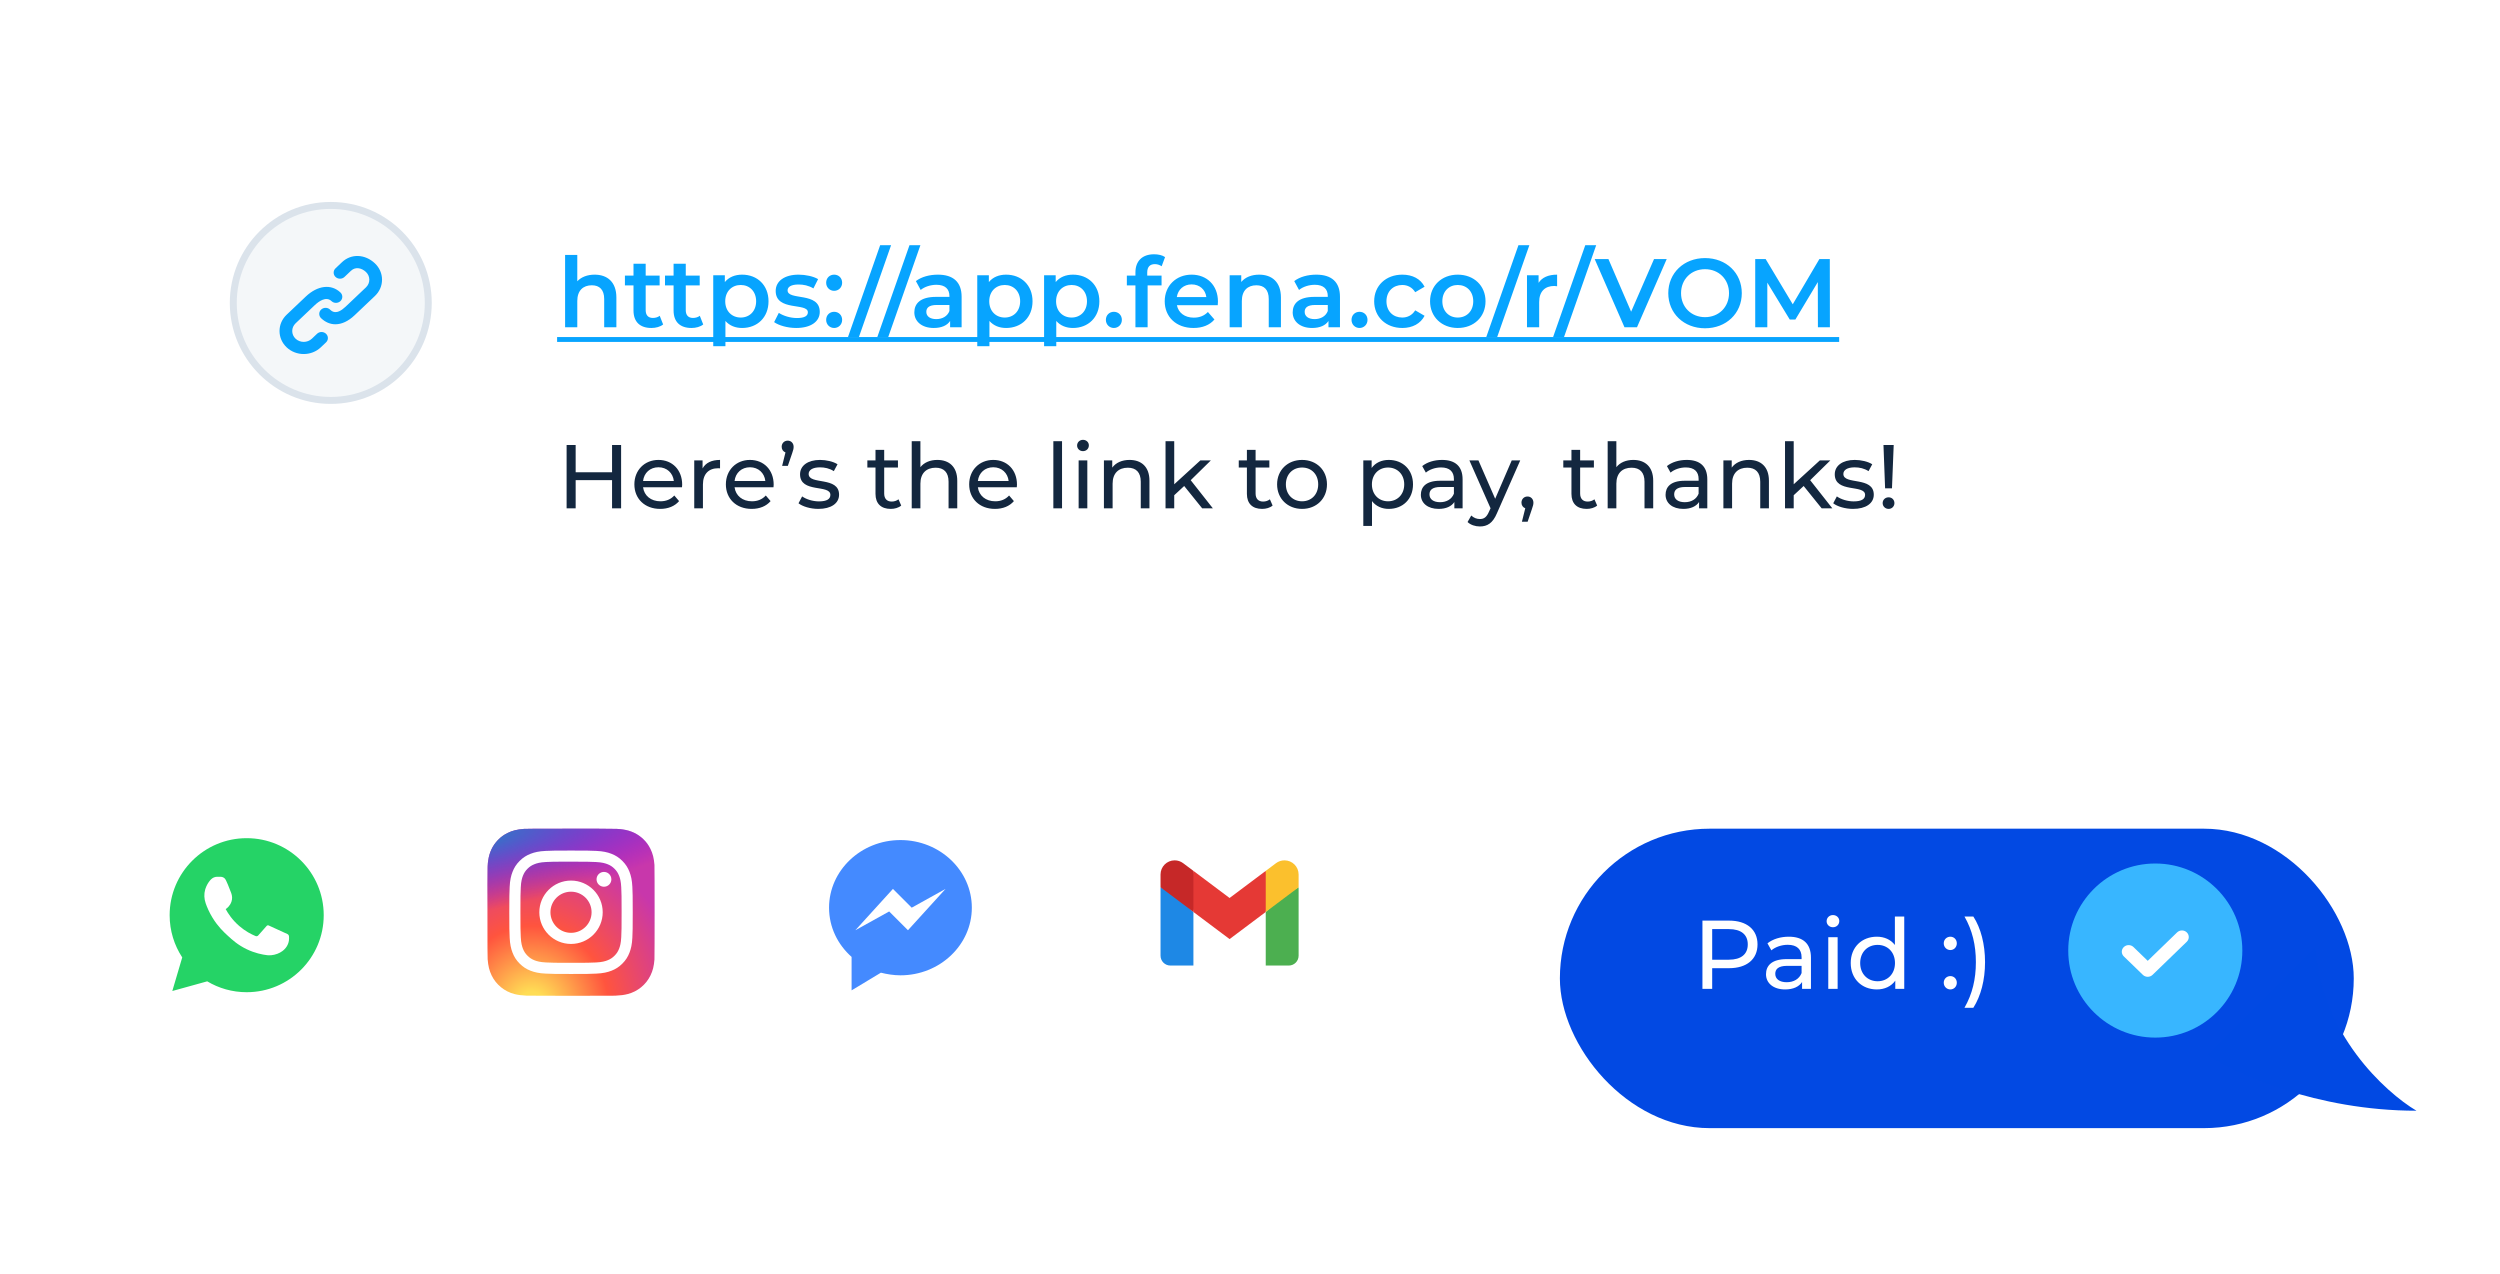 <svg width="359" height="183" viewBox="0 0 359 183" fill="none" xmlns="http://www.w3.org/2000/svg">
<g filter="url(#filter0_d_1951_324)">
<rect x="224" y="115" width="114" height="43" rx="21.5" fill="#0249E3"/>
</g>
<path d="M248.292 132.2H244.47V142H245.87V139.032H248.292C250.84 139.032 252.38 137.744 252.38 135.616C252.38 133.488 250.84 132.2 248.292 132.2ZM248.25 137.814H245.87V133.418H248.25C250.042 133.418 250.98 134.216 250.98 135.616C250.98 137.016 250.042 137.814 248.25 137.814ZM256.874 134.51C255.684 134.51 254.578 134.846 253.808 135.462L254.368 136.47C254.942 135.98 255.838 135.672 256.72 135.672C258.05 135.672 258.708 136.33 258.708 137.464V137.73H256.58C254.368 137.73 253.598 138.71 253.598 139.9C253.598 141.188 254.662 142.084 256.342 142.084C257.504 142.084 258.33 141.692 258.778 141.02V142H260.052V137.52C260.052 135.49 258.904 134.51 256.874 134.51ZM256.566 141.048C255.544 141.048 254.928 140.586 254.928 139.844C254.928 139.214 255.306 138.696 256.636 138.696H258.708V139.732C258.372 140.586 257.574 141.048 256.566 141.048ZM263.212 133.152C263.744 133.152 264.122 132.76 264.122 132.256C264.122 131.78 263.73 131.402 263.212 131.402C262.694 131.402 262.302 131.794 262.302 132.284C262.302 132.774 262.694 133.152 263.212 133.152ZM262.54 142H263.884V134.58H262.54V142ZM272.106 131.612V135.7C271.49 134.902 270.566 134.51 269.516 134.51C267.346 134.51 265.764 136.022 265.764 138.29C265.764 140.558 267.346 142.084 269.516 142.084C270.608 142.084 271.56 141.664 272.162 140.824V142H273.45V131.612H272.106ZM269.628 140.908C268.2 140.908 267.122 139.872 267.122 138.29C267.122 136.708 268.2 135.686 269.628 135.686C271.042 135.686 272.12 136.708 272.12 138.29C272.12 139.872 271.042 140.908 269.628 140.908ZM280.075 136.428C280.579 136.428 280.999 136.022 280.999 135.462C280.999 134.902 280.579 134.51 280.075 134.51C279.557 134.51 279.123 134.902 279.123 135.462C279.123 136.022 279.557 136.428 280.075 136.428ZM280.075 142.084C280.579 142.084 280.999 141.678 280.999 141.118C280.999 140.558 280.579 140.166 280.075 140.166C279.557 140.166 279.123 140.558 279.123 141.118C279.123 141.678 279.557 142.084 280.075 142.084ZM283.372 144.716C284.45 143.022 285.052 140.74 285.052 138.164C285.052 135.588 284.45 133.278 283.372 131.612H282.098C283.232 133.6 283.736 135.714 283.736 138.164C283.736 140.614 283.232 142.728 282.098 144.716H283.372Z" fill="white"/>
<path d="M332.5 136C333.3 148.4 342.5 156.833 347 159.5C332.6 159.5 321 154.167 317 151.5L332.5 136Z" fill="#0149E3"/>
<circle cx="309.5" cy="136.5" r="12.5" fill="#38B6FF"/>
<g clip-path="url(#clip0_1951_324)">
<path d="M308.414 137.976L312.633 133.89C313.016 133.52 313.639 133.52 314.022 133.89C314.404 134.261 314.404 134.864 314.022 135.235L309.106 139.991C308.723 140.362 308.1 140.362 307.718 139.991L304.98 137.34C304.593 136.964 304.593 136.366 304.98 135.995C305.368 135.624 305.986 135.624 306.368 135.995L308.414 137.976Z" fill="white"/>
</g>
<g filter="url(#filter1_d_1951_324)">
<rect x="21" y="17" width="281" height="72" rx="22" fill="white"/>
</g>
<path d="M87.891 63.9V67.813H82.665V63.9H81.365V73H82.665V68.944H87.891V73H89.191V63.9H87.891ZM97.96 69.594C97.96 67.475 96.543 66.045 94.554 66.045C92.565 66.045 91.096 67.514 91.096 69.555C91.096 71.609 92.578 73.078 94.801 73.078C95.945 73.078 96.894 72.688 97.518 71.96L96.829 71.154C96.322 71.713 95.646 71.986 94.84 71.986C93.475 71.986 92.5 71.18 92.344 69.971H97.934C97.947 69.854 97.96 69.698 97.96 69.594ZM94.554 67.098C95.763 67.098 96.634 67.917 96.764 69.074H92.344C92.474 67.904 93.358 67.098 94.554 67.098ZM100.889 67.267V66.11H99.693V73H100.941V69.568C100.941 68.06 101.773 67.241 103.112 67.241C103.203 67.241 103.294 67.241 103.398 67.254V66.045C102.189 66.045 101.331 66.461 100.889 67.267ZM111.099 69.594C111.099 67.475 109.682 66.045 107.693 66.045C105.704 66.045 104.235 67.514 104.235 69.555C104.235 71.609 105.717 73.078 107.94 73.078C109.084 73.078 110.033 72.688 110.657 71.96L109.968 71.154C109.461 71.713 108.785 71.986 107.979 71.986C106.614 71.986 105.639 71.18 105.483 69.971H111.073C111.086 69.854 111.099 69.698 111.099 69.594ZM107.693 67.098C108.902 67.098 109.773 67.917 109.903 69.074H105.483C105.613 67.904 106.497 67.098 107.693 67.098ZM113.119 63.276C112.625 63.276 112.248 63.64 112.248 64.16C112.248 64.55 112.469 64.849 112.794 64.966L112.313 66.903H113.132L113.756 65.083C113.925 64.602 113.964 64.407 113.964 64.16C113.964 63.653 113.613 63.276 113.119 63.276ZM117.513 73.078C119.346 73.078 120.49 72.285 120.49 71.037C120.49 68.359 116.122 69.685 116.122 68.06C116.122 67.514 116.655 67.111 117.747 67.111C118.423 67.111 119.112 67.254 119.736 67.657L120.269 66.669C119.671 66.279 118.657 66.045 117.76 66.045C115.992 66.045 114.887 66.877 114.887 68.112C114.887 70.855 119.242 69.516 119.242 71.063C119.242 71.648 118.761 71.999 117.604 71.999C116.707 71.999 115.771 71.7 115.186 71.284L114.666 72.272C115.238 72.727 116.369 73.078 117.513 73.078ZM129.024 71.7C128.764 71.908 128.413 72.025 128.049 72.025C127.36 72.025 126.97 71.609 126.97 70.868V67.137H128.946V66.11H126.97V64.602H125.722V66.11H124.552V67.137H125.722V70.92C125.722 72.311 126.515 73.078 127.906 73.078C128.465 73.078 129.037 72.922 129.414 72.597L129.024 71.7ZM134.602 66.045C133.549 66.045 132.691 66.422 132.171 67.085V63.354H130.923V73H132.171V69.451C132.171 67.956 133.029 67.163 134.355 67.163C135.538 67.163 136.214 67.826 136.214 69.178V73H137.462V69.035C137.462 67.007 136.279 66.045 134.602 66.045ZM146.037 69.594C146.037 67.475 144.62 66.045 142.631 66.045C140.642 66.045 139.173 67.514 139.173 69.555C139.173 71.609 140.655 73.078 142.878 73.078C144.022 73.078 144.971 72.688 145.595 71.96L144.906 71.154C144.399 71.713 143.723 71.986 142.917 71.986C141.552 71.986 140.577 71.18 140.421 69.971H146.011C146.024 69.854 146.037 69.698 146.037 69.594ZM142.631 67.098C143.84 67.098 144.711 67.917 144.841 69.074H140.421C140.551 67.904 141.435 67.098 142.631 67.098ZM151.261 73H152.509V63.354H151.261V73ZM155.516 64.784C156.01 64.784 156.361 64.42 156.361 63.952C156.361 63.51 155.997 63.159 155.516 63.159C155.035 63.159 154.671 63.523 154.671 63.978C154.671 64.433 155.035 64.784 155.516 64.784ZM154.892 73H156.14V66.11H154.892V73ZM162.202 66.045C161.11 66.045 160.226 66.448 159.719 67.15V66.11H158.523V73H159.771V69.451C159.771 67.956 160.629 67.163 161.955 67.163C163.138 67.163 163.814 67.826 163.814 69.178V73H165.062V69.035C165.062 67.007 163.879 66.045 162.202 66.045ZM172.636 73H174.17L170.985 68.957L173.884 66.11H172.376L168.619 69.542V63.354H167.371V73H168.619V71.115L170.049 69.789L172.636 73ZM182.357 71.7C182.097 71.908 181.746 72.025 181.382 72.025C180.693 72.025 180.303 71.609 180.303 70.868V67.137H182.279V66.11H180.303V64.602H179.055V66.11H177.885V67.137H179.055V70.92C179.055 72.311 179.848 73.078 181.239 73.078C181.798 73.078 182.37 72.922 182.747 72.597L182.357 71.7ZM186.979 73.078C189.046 73.078 190.554 71.609 190.554 69.555C190.554 67.501 189.046 66.045 186.979 66.045C184.912 66.045 183.391 67.501 183.391 69.555C183.391 71.609 184.912 73.078 186.979 73.078ZM186.979 71.986C185.653 71.986 184.652 71.024 184.652 69.555C184.652 68.086 185.653 67.137 186.979 67.137C188.305 67.137 189.293 68.086 189.293 69.555C189.293 71.024 188.305 71.986 186.979 71.986ZM199.424 66.045C198.41 66.045 197.526 66.435 196.967 67.202V66.11H195.771V75.522H197.019V71.96C197.591 72.701 198.449 73.078 199.424 73.078C201.439 73.078 202.908 71.674 202.908 69.555C202.908 67.449 201.439 66.045 199.424 66.045ZM199.32 71.986C198.007 71.986 197.006 71.024 197.006 69.555C197.006 68.099 198.007 67.137 199.32 67.137C200.646 67.137 201.647 68.099 201.647 69.555C201.647 71.024 200.646 71.986 199.32 71.986ZM207.078 66.045C205.973 66.045 204.946 66.357 204.231 66.929L204.751 67.865C205.284 67.41 206.116 67.124 206.935 67.124C208.17 67.124 208.781 67.735 208.781 68.788V69.035H206.805C204.751 69.035 204.036 69.945 204.036 71.05C204.036 72.246 205.024 73.078 206.584 73.078C207.663 73.078 208.43 72.714 208.846 72.09V73H210.029V68.84C210.029 66.955 208.963 66.045 207.078 66.045ZM206.792 72.116C205.843 72.116 205.271 71.687 205.271 70.998C205.271 70.413 205.622 69.932 206.857 69.932H208.781V70.894C208.469 71.687 207.728 72.116 206.792 72.116ZM217.086 66.11L214.707 71.622L212.302 66.11H211.002L214.044 72.987L213.823 73.468C213.485 74.261 213.108 74.534 212.51 74.534C212.042 74.534 211.613 74.352 211.275 74.027L210.742 74.963C211.171 75.379 211.847 75.6 212.51 75.6C213.563 75.6 214.356 75.145 214.967 73.689L218.308 66.11H217.086ZM219.353 71.297C218.859 71.297 218.482 71.661 218.482 72.181C218.482 72.571 218.703 72.87 219.028 72.987L218.547 74.924H219.366L219.977 73.117C220.146 72.636 220.198 72.441 220.198 72.181C220.198 71.674 219.847 71.297 219.353 71.297ZM228.962 71.7C228.702 71.908 228.351 72.025 227.987 72.025C227.298 72.025 226.908 71.609 226.908 70.868V67.137H228.884V66.11H226.908V64.602H225.66V66.11H224.49V67.137H225.66V70.92C225.66 72.311 226.453 73.078 227.844 73.078C228.403 73.078 228.975 72.922 229.352 72.597L228.962 71.7ZM234.54 66.045C233.487 66.045 232.629 66.422 232.109 67.085V63.354H230.861V73H232.109V69.451C232.109 67.956 232.967 67.163 234.293 67.163C235.476 67.163 236.152 67.826 236.152 69.178V73H237.4V69.035C237.4 67.007 236.217 66.045 234.54 66.045ZM242.218 66.045C241.113 66.045 240.086 66.357 239.371 66.929L239.891 67.865C240.424 67.41 241.256 67.124 242.075 67.124C243.31 67.124 243.921 67.735 243.921 68.788V69.035H241.945C239.891 69.035 239.176 69.945 239.176 71.05C239.176 72.246 240.164 73.078 241.724 73.078C242.803 73.078 243.57 72.714 243.986 72.09V73H245.169V68.84C245.169 66.955 244.103 66.045 242.218 66.045ZM241.932 72.116C240.983 72.116 240.411 71.687 240.411 70.998C240.411 70.413 240.762 69.932 241.997 69.932H243.921V70.894C243.609 71.687 242.868 72.116 241.932 72.116ZM251.158 66.045C250.066 66.045 249.182 66.448 248.675 67.15V66.11H247.479V73H248.727V69.451C248.727 67.956 249.585 67.163 250.911 67.163C252.094 67.163 252.77 67.826 252.77 69.178V73H254.018V69.035C254.018 67.007 252.835 66.045 251.158 66.045ZM261.593 73H263.127L259.942 68.957L262.841 66.11H261.333L257.576 69.542V63.354H256.328V73H257.576V71.115L259.006 69.789L261.593 73ZM266.098 73.078C267.931 73.078 269.075 72.285 269.075 71.037C269.075 68.359 264.707 69.685 264.707 68.06C264.707 67.514 265.24 67.111 266.332 67.111C267.008 67.111 267.697 67.254 268.321 67.657L268.854 66.669C268.256 66.279 267.242 66.045 266.345 66.045C264.577 66.045 263.472 66.877 263.472 68.112C263.472 70.855 267.827 69.516 267.827 71.063C267.827 71.648 267.346 71.999 266.189 71.999C265.292 71.999 264.356 71.7 263.771 71.284L263.251 72.272C263.823 72.727 264.954 73.078 266.098 73.078ZM270.7 70.127H271.688L271.935 63.9H270.466L270.7 70.127ZM271.207 73.078C271.688 73.078 272.039 72.701 272.039 72.246C272.039 71.778 271.688 71.414 271.207 71.414C270.713 71.414 270.349 71.778 270.349 72.246C270.349 72.701 270.713 73.078 271.207 73.078Z" fill="#13273F"/>
<path d="M25.5 68C24.7 80.4 15.5 88.833 11 91.5C25.4 91.5 37 86.167 41 83.5L25.5 68Z" fill="white"/>
<path d="M85.39 39.44C84.354 39.44 83.472 39.776 82.898 40.392V36.612H81.148V47H82.898V43.22C82.898 41.722 83.738 40.966 84.984 40.966C86.104 40.966 86.762 41.61 86.762 42.94V47H88.512V42.716C88.512 40.462 87.182 39.44 85.39 39.44ZM94.736 45.348C94.47 45.558 94.12 45.656 93.756 45.656C93.084 45.656 92.72 45.264 92.72 44.536V40.98H94.722V39.58H92.72V37.872H90.97V39.58H89.738V40.98H90.97V44.578C90.97 46.23 91.908 47.098 93.546 47.098C94.176 47.098 94.806 46.93 95.226 46.594L94.736 45.348ZM100.492 45.348C100.226 45.558 99.876 45.656 99.512 45.656C98.84 45.656 98.476 45.264 98.476 44.536V40.98H100.478V39.58H98.476V37.872H96.726V39.58H95.494V40.98H96.726V44.578C96.726 46.23 97.664 47.098 99.302 47.098C99.932 47.098 100.562 46.93 100.982 46.594L100.492 45.348ZM106.565 39.44C105.543 39.44 104.675 39.79 104.087 40.504V39.524H102.421V49.716H104.171V46.09C104.773 46.776 105.613 47.098 106.565 47.098C108.749 47.098 110.359 45.586 110.359 43.262C110.359 40.952 108.749 39.44 106.565 39.44ZM106.369 45.6C105.109 45.6 104.143 44.69 104.143 43.262C104.143 41.834 105.109 40.924 106.369 40.924C107.629 40.924 108.581 41.834 108.581 43.262C108.581 44.69 107.629 45.6 106.369 45.6ZM114.329 47.098C116.429 47.098 117.717 46.188 117.717 44.788C117.717 41.862 113.097 43.206 113.097 41.694C113.097 41.204 113.601 40.854 114.665 40.854C115.379 40.854 116.093 40.994 116.807 41.414L117.479 40.084C116.807 39.678 115.673 39.44 114.679 39.44C112.663 39.44 111.389 40.364 111.389 41.778C111.389 44.76 116.009 43.416 116.009 44.844C116.009 45.362 115.547 45.67 114.441 45.67C113.503 45.67 112.495 45.362 111.837 44.928L111.165 46.258C111.837 46.734 113.083 47.098 114.329 47.098ZM119.784 41.764C120.414 41.764 120.932 41.274 120.932 40.602C120.932 39.902 120.414 39.44 119.784 39.44C119.154 39.44 118.636 39.902 118.636 40.602C118.636 41.274 119.154 41.764 119.784 41.764ZM119.784 47.098C120.414 47.098 120.932 46.608 120.932 45.936C120.932 45.236 120.414 44.774 119.784 44.774C119.154 44.774 118.636 45.236 118.636 45.936C118.636 46.608 119.154 47.098 119.784 47.098ZM121.771 48.4H123.339L127.959 35.212H126.391L121.771 48.4ZM125.982 48.4H127.55L132.17 35.212H130.602L125.982 48.4ZM134.686 39.44C133.482 39.44 132.32 39.748 131.522 40.364L132.208 41.638C132.768 41.176 133.636 40.896 134.476 40.896C135.722 40.896 136.338 41.498 136.338 42.52V42.632H134.406C132.138 42.632 131.298 43.612 131.298 44.858C131.298 46.16 132.376 47.098 134.084 47.098C135.204 47.098 136.016 46.734 136.436 46.09V47H138.088V42.618C138.088 40.462 136.842 39.44 134.686 39.44ZM134.448 45.824C133.552 45.824 133.02 45.418 133.02 44.788C133.02 44.242 133.342 43.794 134.532 43.794H136.338V44.662C136.044 45.432 135.302 45.824 134.448 45.824ZM144.478 39.44C143.456 39.44 142.588 39.79 142 40.504V39.524H140.334V49.716H142.084V46.09C142.686 46.776 143.526 47.098 144.478 47.098C146.662 47.098 148.272 45.586 148.272 43.262C148.272 40.952 146.662 39.44 144.478 39.44ZM144.282 45.6C143.022 45.6 142.056 44.69 142.056 43.262C142.056 41.834 143.022 40.924 144.282 40.924C145.542 40.924 146.494 41.834 146.494 43.262C146.494 44.69 145.542 45.6 144.282 45.6ZM154.075 39.44C153.053 39.44 152.185 39.79 151.597 40.504V39.524H149.931V49.716H151.681V46.09C152.283 46.776 153.123 47.098 154.075 47.098C156.259 47.098 157.869 45.586 157.869 43.262C157.869 40.952 156.259 39.44 154.075 39.44ZM153.879 45.6C152.619 45.6 151.653 44.69 151.653 43.262C151.653 41.834 152.619 40.924 153.879 40.924C155.139 40.924 156.091 41.834 156.091 43.262C156.091 44.69 155.139 45.6 153.879 45.6ZM159.952 47.098C160.582 47.098 161.1 46.608 161.1 45.936C161.1 45.236 160.582 44.774 159.952 44.774C159.322 44.774 158.804 45.236 158.804 45.936C158.804 46.608 159.322 47.098 159.952 47.098ZM165.848 37.928C166.212 37.928 166.548 38.054 166.814 38.236L167.304 36.92C166.912 36.64 166.324 36.514 165.722 36.514C163.986 36.514 163.048 37.536 163.048 39.104V39.58H161.816V40.98H163.048V47H164.798V40.98H166.8V39.58H164.742V39.132C164.742 38.334 165.12 37.928 165.848 37.928ZM174.897 43.304C174.897 40.966 173.301 39.44 171.117 39.44C168.891 39.44 167.253 41.036 167.253 43.262C167.253 45.488 168.877 47.098 171.383 47.098C172.671 47.098 173.721 46.678 174.393 45.88L173.455 44.802C172.923 45.348 172.265 45.614 171.425 45.614C170.123 45.614 169.213 44.914 169.003 43.822H174.869C174.883 43.654 174.897 43.444 174.897 43.304ZM171.117 40.84C172.265 40.84 173.091 41.582 173.231 42.66H168.989C169.157 41.568 169.983 40.84 171.117 40.84ZM180.82 39.44C179.728 39.44 178.818 39.804 178.244 40.49V39.524H176.578V47H178.328V43.22C178.328 41.722 179.168 40.966 180.414 40.966C181.534 40.966 182.192 41.61 182.192 42.94V47H183.942V42.716C183.942 40.462 182.612 39.44 180.82 39.44ZM189.018 39.44C187.814 39.44 186.652 39.748 185.854 40.364L186.54 41.638C187.1 41.176 187.968 40.896 188.808 40.896C190.054 40.896 190.67 41.498 190.67 42.52V42.632H188.738C186.47 42.632 185.63 43.612 185.63 44.858C185.63 46.16 186.708 47.098 188.416 47.098C189.536 47.098 190.348 46.734 190.768 46.09V47H192.42V42.618C192.42 40.462 191.174 39.44 189.018 39.44ZM188.78 45.824C187.884 45.824 187.352 45.418 187.352 44.788C187.352 44.242 187.674 43.794 188.864 43.794H190.67V44.662C190.376 45.432 189.634 45.824 188.78 45.824ZM195.226 47.098C195.856 47.098 196.374 46.608 196.374 45.936C196.374 45.236 195.856 44.774 195.226 44.774C194.596 44.774 194.078 45.236 194.078 45.936C194.078 46.608 194.596 47.098 195.226 47.098ZM201.377 47.098C202.833 47.098 203.995 46.468 204.569 45.348L203.225 44.564C202.777 45.278 202.105 45.6 201.363 45.6C200.075 45.6 199.095 44.718 199.095 43.262C199.095 41.82 200.075 40.924 201.363 40.924C202.105 40.924 202.777 41.246 203.225 41.96L204.569 41.176C203.995 40.042 202.833 39.44 201.377 39.44C199.011 39.44 197.331 41.022 197.331 43.262C197.331 45.502 199.011 47.098 201.377 47.098ZM209.332 47.098C211.656 47.098 213.322 45.502 213.322 43.262C213.322 41.022 211.656 39.44 209.332 39.44C207.036 39.44 205.356 41.022 205.356 43.262C205.356 45.502 207.036 47.098 209.332 47.098ZM209.332 45.6C208.072 45.6 207.12 44.69 207.12 43.262C207.12 41.834 208.072 40.924 209.332 40.924C210.606 40.924 211.558 41.834 211.558 43.262C211.558 44.69 210.606 45.6 209.332 45.6ZM213.428 48.4H214.996L219.616 35.212H218.048L213.428 48.4ZM220.941 40.616V39.524H219.275V47H221.025V43.374C221.025 41.848 221.865 41.064 223.195 41.064C223.321 41.064 223.447 41.078 223.601 41.106V39.44C222.355 39.44 221.445 39.832 220.941 40.616ZM223.025 48.4H224.593L229.213 35.212H227.645L223.025 48.4ZM237.52 37.2L234.23 44.76L230.968 37.2H228.994L233.278 47H235.07L239.34 37.2H237.52ZM244.843 47.14C247.881 47.14 250.121 45.012 250.121 42.1C250.121 39.188 247.881 37.06 244.843 37.06C241.805 37.06 239.565 39.202 239.565 42.1C239.565 44.998 241.805 47.14 244.843 47.14ZM244.843 45.544C242.869 45.544 241.399 44.102 241.399 42.1C241.399 40.098 242.869 38.656 244.843 38.656C246.817 38.656 248.287 40.098 248.287 42.1C248.287 44.102 246.817 45.544 244.843 45.544ZM262.774 47L262.76 37.2H261.262L257.44 43.696L253.548 37.2H252.05V47H253.786V40.588L257.006 45.88H257.818L261.038 40.504L261.052 47H262.774Z" fill="#07A4FF"/>
<path d="M80 48.4H264.104V49.1H80V48.4Z" fill="#07A4FF"/>
<circle cx="47.5" cy="43.5" r="14" fill="#F4F7F9" stroke="#DBE3EB"/>
<path d="M45.53 47.928L44.785 48.636C44.14 49.248 43.089 49.248 42.443 48.636C42.134 48.343 41.964 47.951 41.964 47.535C41.964 47.119 42.135 46.729 42.443 46.433L45.185 43.833C45.752 43.293 46.822 42.499 47.601 43.239C47.959 43.578 48.535 43.577 48.892 43.234C49.246 42.892 49.244 42.339 48.886 42.001C47.563 40.744 45.605 40.976 43.901 42.594L41.159 45.196C40.501 45.82 40.14 46.651 40.14 47.535C40.14 48.42 40.502 49.25 41.159 49.874C41.836 50.516 42.725 50.839 43.614 50.839C44.504 50.839 45.394 50.517 46.07 49.874L46.816 49.166C47.174 48.827 47.176 48.275 46.821 47.934C46.465 47.592 45.888 47.59 45.53 47.928L45.53 47.928ZM53.84 37.822C52.416 36.472 50.427 36.399 49.112 37.649L48.183 38.531C47.825 38.87 47.823 39.422 48.178 39.764C48.533 40.106 49.11 40.108 49.468 39.768L50.397 38.887C51.078 38.239 51.971 38.508 52.555 39.06C52.864 39.355 53.035 39.746 53.035 40.162C53.035 40.578 52.864 40.969 52.555 41.263L49.63 44.038C48.292 45.307 47.664 44.713 47.397 44.458C47.039 44.118 46.462 44.121 46.108 44.463C45.754 44.804 45.755 45.358 46.112 45.696C46.727 46.278 47.428 46.567 48.162 46.567C49.061 46.567 50.011 46.134 50.916 45.276L53.841 42.501C54.496 41.876 54.86 41.046 54.86 40.162C54.86 39.278 54.496 38.447 53.84 37.822L53.84 37.822Z" fill="#07A4FF"/>
<g filter="url(#filter2_d_1951_324)">
<rect x="156.82" y="112" width="38.847" height="38.847" rx="13" fill="white"/>
</g>
<path d="M186.481 127.417L184.121 128.716L181.76 130.958V138.653H185.065C185.847 138.653 186.481 138.019 186.481 137.237V127.417Z" fill="#4CAF50"/>
<path d="M166.653 127.417L168.359 128.225L171.374 130.958V138.653H168.07C167.287 138.653 166.653 138.019 166.653 137.237V127.417Z" fill="#1E88E5"/>
<path d="M181.761 125.057L176.568 128.952L171.374 125.057L170.902 127.795L171.374 130.958L176.568 134.853L181.761 130.958L182.233 127.795L181.761 125.057Z" fill="#E53935"/>
<path d="M166.653 125.575V127.417L171.374 130.958V125.057L169.899 123.952C169.548 123.688 169.121 123.546 168.682 123.546C167.562 123.546 166.653 124.454 166.653 125.575Z" fill="#C62828"/>
<path d="M186.481 125.575V127.417L181.76 130.958V125.057L183.235 123.952C183.586 123.688 184.013 123.546 184.452 123.546C185.573 123.546 186.481 124.454 186.481 125.575Z" fill="#FBC02D"/>
<g filter="url(#filter3_d_1951_324)">
<rect x="109.879" y="112" width="38.847" height="38.847" rx="13" fill="white"/>
</g>
<path d="M129.304 120.633C123.638 120.633 119.052 125.003 119.052 130.344C119.052 133.15 120.293 135.632 122.289 137.412V142.214L126.498 139.678C127.361 139.894 128.332 140.056 129.304 140.056C134.969 140.056 139.555 135.686 139.555 130.344C139.555 125.003 134.969 120.633 129.304 120.633Z" fill="#448AFF"/>
<path d="M122.829 133.582L128.225 127.647L130.922 130.344L135.778 127.647L130.383 133.582L127.685 130.884L122.829 133.582Z" fill="white"/>
<g filter="url(#filter4_d_1951_324)">
<rect x="16" y="112" width="38.847" height="38.847" rx="13" fill="white"/>
</g>
<path d="M35.424 120.361C29.314 120.361 24.361 125.314 24.361 131.423C24.361 133.659 25.026 135.744 26.169 137.483L24.744 142.308L29.756 140.92C31.413 141.912 33.352 142.481 35.424 142.481C41.533 142.481 46.486 137.528 46.486 131.419C46.486 125.314 41.533 120.361 35.424 120.361Z" fill="#25D366"/>
<path d="M41.501 134.46C41.487 134.314 41.401 134.187 41.269 134.127C40.376 133.718 39.479 133.308 38.587 132.898C38.487 132.853 38.364 132.876 38.291 132.962L37.08 134.328C36.985 134.437 36.834 134.473 36.703 134.419C36.074 134.159 35.227 133.722 34.372 132.985C33.347 132.106 32.746 131.164 32.41 130.549C32.578 130.435 33.038 130.094 33.243 129.461C33.243 129.457 33.247 129.452 33.247 129.452C33.375 129.061 33.347 128.637 33.206 128.25C32.965 127.608 32.482 126.366 32.296 126.174C32.264 126.143 32.227 126.111 32.227 126.111C32.091 125.988 31.913 125.92 31.727 125.91C31.663 125.906 31.595 125.906 31.522 125.906C31.312 125.901 31.126 125.901 30.989 125.92C30.602 125.974 30.32 126.234 30.142 126.452C29.928 126.712 29.674 127.099 29.505 127.608C29.491 127.654 29.478 127.695 29.464 127.74C29.277 128.387 29.314 129.079 29.537 129.716C29.746 130.313 30.051 131.023 30.511 131.774C31.29 133.053 32.136 133.845 32.71 134.369C33.356 134.965 34.158 135.698 35.428 136.308C36.602 136.873 37.668 137.082 38.382 137.168C38.674 137.196 39.211 137.2 39.825 136.968C40.108 136.859 40.344 136.727 40.535 136.586C41.041 136.226 41.396 135.684 41.487 135.074C41.487 135.07 41.487 135.065 41.487 135.061C41.519 134.829 41.514 134.628 41.501 134.46Z" fill="white"/>
<g filter="url(#filter5_d_1951_324)">
<rect x="63" y="112" width="38.847" height="38.847" rx="13" fill="white"/>
</g>
<path d="M82.004 119C76.993 119 75.527 119.005 75.242 119.029C74.214 119.114 73.574 119.276 72.876 119.623C72.339 119.89 71.915 120.199 71.497 120.633C70.736 121.423 70.274 122.396 70.107 123.552C70.026 124.114 70.002 124.228 69.997 127.095C69.996 128.051 69.997 129.308 69.997 130.995C69.997 136.002 70.003 137.467 70.027 137.751C70.11 138.752 70.267 139.381 70.599 140.07C71.234 141.388 72.448 142.378 73.876 142.747C74.371 142.874 74.918 142.945 75.619 142.978C75.917 142.991 78.947 143 81.978 143C85.01 143 88.041 142.996 88.331 142.982C89.144 142.943 89.615 142.88 90.137 142.745C90.846 142.564 91.506 142.229 92.072 141.766C92.638 141.303 93.096 140.721 93.414 140.063C93.74 139.39 93.905 138.737 93.98 137.788C93.996 137.582 94.003 134.285 94.003 130.992C94.003 127.699 93.996 124.408 93.98 124.201C93.904 123.238 93.739 122.59 93.402 121.905C93.126 121.344 92.82 120.925 92.375 120.497C91.581 119.739 90.61 119.277 89.452 119.11C88.891 119.029 88.78 119.005 85.911 119H82.004Z" fill="url(#paint0_radial_1951_324)"/>
<path d="M82.004 119C76.993 119 75.527 119.005 75.242 119.029C74.214 119.114 73.574 119.276 72.876 119.623C72.339 119.89 71.915 120.199 71.497 120.633C70.736 121.423 70.274 122.396 70.107 123.552C70.026 124.114 70.002 124.228 69.997 127.095C69.996 128.051 69.997 129.308 69.997 130.995C69.997 136.002 70.003 137.467 70.027 137.751C70.11 138.752 70.267 139.381 70.599 140.07C71.234 141.388 72.448 142.378 73.876 142.747C74.371 142.874 74.918 142.945 75.619 142.978C75.917 142.991 78.947 143 81.978 143C85.01 143 88.041 142.996 88.331 142.982C89.144 142.943 89.615 142.88 90.137 142.745C90.846 142.564 91.506 142.229 92.072 141.766C92.638 141.303 93.096 140.721 93.414 140.063C93.74 139.39 93.905 138.737 93.98 137.788C93.996 137.582 94.003 134.285 94.003 130.992C94.003 127.699 93.996 124.408 93.98 124.201C93.904 123.238 93.739 122.59 93.402 121.905C93.126 121.344 92.82 120.925 92.375 120.497C91.581 119.739 90.61 119.277 89.452 119.11C88.891 119.029 88.78 119.005 85.911 119H82.004Z" fill="url(#paint1_radial_1951_324)"/>
<path d="M81.998 122.139C79.591 122.139 79.289 122.149 78.344 122.192C77.4 122.235 76.756 122.385 76.193 122.604C75.61 122.83 75.116 123.133 74.623 123.626C74.13 124.119 73.827 124.613 73.6 125.196C73.38 125.759 73.231 126.404 73.188 127.347C73.146 128.292 73.135 128.594 73.135 131.001C73.135 133.408 73.146 133.709 73.189 134.654C73.232 135.598 73.382 136.242 73.6 136.805C73.827 137.388 74.13 137.883 74.623 138.375C75.115 138.868 75.609 139.172 76.192 139.398C76.756 139.617 77.4 139.767 78.343 139.81C79.289 139.853 79.591 139.863 81.997 139.863C84.404 139.863 84.705 139.853 85.651 139.81C86.594 139.767 87.239 139.617 87.803 139.398C88.385 139.172 88.879 138.868 89.371 138.375C89.865 137.883 90.167 137.388 90.394 136.805C90.612 136.242 90.762 135.598 90.806 134.654C90.849 133.709 90.86 133.408 90.86 131.001C90.86 128.594 90.849 128.292 90.806 127.347C90.762 126.403 90.612 125.759 90.394 125.196C90.167 124.613 89.865 124.119 89.371 123.626C88.879 123.133 88.386 122.83 87.802 122.604C87.237 122.385 86.593 122.235 85.649 122.192C84.704 122.149 84.403 122.139 81.996 122.139H81.998ZM81.203 123.736C81.439 123.735 81.702 123.736 81.998 123.736C84.364 123.736 84.645 123.744 85.579 123.787C86.443 123.826 86.912 123.971 87.225 124.092C87.638 124.253 87.933 124.445 88.243 124.755C88.553 125.065 88.745 125.36 88.906 125.774C89.028 126.086 89.172 126.555 89.211 127.419C89.254 128.353 89.263 128.634 89.263 130.999C89.263 133.364 89.254 133.645 89.211 134.579C89.172 135.443 89.028 135.912 88.906 136.224C88.746 136.638 88.553 136.932 88.243 137.242C87.933 137.552 87.638 137.744 87.225 137.905C86.913 138.027 86.443 138.171 85.579 138.21C84.645 138.253 84.364 138.262 81.998 138.262C79.632 138.262 79.351 138.253 78.417 138.21C77.553 138.17 77.084 138.026 76.771 137.905C76.358 137.744 76.062 137.552 75.752 137.242C75.442 136.932 75.25 136.637 75.089 136.223C74.968 135.911 74.823 135.442 74.784 134.578C74.741 133.644 74.733 133.363 74.733 130.997C74.733 128.63 74.741 128.351 74.784 127.417C74.823 126.553 74.968 126.084 75.089 125.771C75.25 125.358 75.442 125.062 75.752 124.752C76.062 124.442 76.358 124.25 76.771 124.089C77.084 123.967 77.553 123.823 78.417 123.783C79.234 123.746 79.551 123.735 81.203 123.734V123.736ZM86.729 125.207C86.518 125.207 86.313 125.27 86.138 125.387C85.963 125.503 85.827 125.67 85.746 125.864C85.666 126.058 85.645 126.272 85.686 126.478C85.727 126.685 85.828 126.874 85.977 127.023C86.126 127.172 86.315 127.273 86.522 127.314C86.728 127.355 86.942 127.334 87.136 127.253C87.33 127.173 87.496 127.036 87.613 126.861C87.73 126.686 87.792 126.481 87.792 126.27C87.792 125.683 87.316 125.207 86.729 125.207V125.207ZM81.998 126.45C79.485 126.45 77.447 128.488 77.447 131.001C77.447 133.514 79.485 135.551 81.998 135.551C84.511 135.551 86.549 133.514 86.549 131.001C86.549 128.488 84.511 126.45 81.998 126.45H81.998ZM81.998 128.047C83.629 128.047 84.952 129.369 84.952 131.001C84.952 132.632 83.629 133.955 81.998 133.955C80.367 133.955 79.044 132.632 79.044 131.001C79.044 129.369 80.367 128.047 81.998 128.047Z" fill="white"/>
<defs>
<filter id="filter0_d_1951_324" x="203" y="98" width="156" height="85" filterUnits="userSpaceOnUse" color-interpolation-filters="sRGB">
<feFlood flood-opacity="0" result="BackgroundImageFix"/>
<feColorMatrix in="SourceAlpha" type="matrix" values="0 0 0 0 0 0 0 0 0 0 0 0 0 0 0 0 0 0 127 0" result="hardAlpha"/>
<feOffset dy="4"/>
<feGaussianBlur stdDeviation="10.5"/>
<feComposite in2="hardAlpha" operator="out"/>
<feColorMatrix type="matrix" values="0 0 0 0 0.506 0 0 0 0 0.506 0 0 0 0 0.647 0 0 0 0.2 0"/>
<feBlend mode="normal" in2="BackgroundImageFix" result="effect1_dropShadow_1951_324"/>
<feBlend mode="normal" in="SourceGraphic" in2="effect1_dropShadow_1951_324" result="shape"/>
</filter>
<filter id="filter1_d_1951_324" x="0" y="0" width="323" height="114" filterUnits="userSpaceOnUse" color-interpolation-filters="sRGB">
<feFlood flood-opacity="0" result="BackgroundImageFix"/>
<feColorMatrix in="SourceAlpha" type="matrix" values="0 0 0 0 0 0 0 0 0 0 0 0 0 0 0 0 0 0 127 0" result="hardAlpha"/>
<feOffset dy="4"/>
<feGaussianBlur stdDeviation="10.5"/>
<feComposite in2="hardAlpha" operator="out"/>
<feColorMatrix type="matrix" values="0 0 0 0 0.506 0 0 0 0 0.506 0 0 0 0 0.647 0 0 0 0.2 0"/>
<feBlend mode="normal" in2="BackgroundImageFix" result="effect1_dropShadow_1951_324"/>
<feBlend mode="normal" in="SourceGraphic" in2="effect1_dropShadow_1951_324" result="shape"/>
</filter>
<filter id="filter2_d_1951_324" x="150.82" y="106" width="50.847" height="50.847" filterUnits="userSpaceOnUse" color-interpolation-filters="sRGB">
<feFlood flood-opacity="0" result="BackgroundImageFix"/>
<feColorMatrix in="SourceAlpha" type="matrix" values="0 0 0 0 0 0 0 0 0 0 0 0 0 0 0 0 0 0 127 0" result="hardAlpha"/>
<feOffset/>
<feGaussianBlur stdDeviation="3"/>
<feComposite in2="hardAlpha" operator="out"/>
<feColorMatrix type="matrix" values="0 0 0 0 0 0 0 0 0 0 0 0 0 0 0 0 0 0 0.05 0"/>
<feBlend mode="normal" in2="BackgroundImageFix" result="effect1_dropShadow_1951_324"/>
<feBlend mode="normal" in="SourceGraphic" in2="effect1_dropShadow_1951_324" result="shape"/>
</filter>
<filter id="filter3_d_1951_324" x="103.879" y="106" width="50.847" height="50.847" filterUnits="userSpaceOnUse" color-interpolation-filters="sRGB">
<feFlood flood-opacity="0" result="BackgroundImageFix"/>
<feColorMatrix in="SourceAlpha" type="matrix" values="0 0 0 0 0 0 0 0 0 0 0 0 0 0 0 0 0 0 127 0" result="hardAlpha"/>
<feOffset/>
<feGaussianBlur stdDeviation="3"/>
<feComposite in2="hardAlpha" operator="out"/>
<feColorMatrix type="matrix" values="0 0 0 0 0 0 0 0 0 0 0 0 0 0 0 0 0 0 0.05 0"/>
<feBlend mode="normal" in2="BackgroundImageFix" result="effect1_dropShadow_1951_324"/>
<feBlend mode="normal" in="SourceGraphic" in2="effect1_dropShadow_1951_324" result="shape"/>
</filter>
<filter id="filter4_d_1951_324" x="10" y="106" width="50.847" height="50.847" filterUnits="userSpaceOnUse" color-interpolation-filters="sRGB">
<feFlood flood-opacity="0" result="BackgroundImageFix"/>
<feColorMatrix in="SourceAlpha" type="matrix" values="0 0 0 0 0 0 0 0 0 0 0 0 0 0 0 0 0 0 127 0" result="hardAlpha"/>
<feOffset/>
<feGaussianBlur stdDeviation="3"/>
<feComposite in2="hardAlpha" operator="out"/>
<feColorMatrix type="matrix" values="0 0 0 0 0 0 0 0 0 0 0 0 0 0 0 0 0 0 0.05 0"/>
<feBlend mode="normal" in2="BackgroundImageFix" result="effect1_dropShadow_1951_324"/>
<feBlend mode="normal" in="SourceGraphic" in2="effect1_dropShadow_1951_324" result="shape"/>
</filter>
<filter id="filter5_d_1951_324" x="57" y="106" width="50.847" height="50.847" filterUnits="userSpaceOnUse" color-interpolation-filters="sRGB">
<feFlood flood-opacity="0" result="BackgroundImageFix"/>
<feColorMatrix in="SourceAlpha" type="matrix" values="0 0 0 0 0 0 0 0 0 0 0 0 0 0 0 0 0 0 127 0" result="hardAlpha"/>
<feOffset/>
<feGaussianBlur stdDeviation="3"/>
<feComposite in2="hardAlpha" operator="out"/>
<feColorMatrix type="matrix" values="0 0 0 0 0 0 0 0 0 0 0 0 0 0 0 0 0 0 0.05 0"/>
<feBlend mode="normal" in2="BackgroundImageFix" result="effect1_dropShadow_1951_324"/>
<feBlend mode="normal" in="SourceGraphic" in2="effect1_dropShadow_1951_324" result="shape"/>
</filter>
<radialGradient id="paint0_radial_1951_324" cx="0" cy="0" r="1" gradientUnits="userSpaceOnUse" gradientTransform="translate(76.373 144.849) rotate(-90) scale(23.786 22.129)">
<stop stop-color="#FFDD55"/>
<stop offset="0.1" stop-color="#FFDD55"/>
<stop offset="0.5" stop-color="#FF543E"/>
<stop offset="1" stop-color="#C837AB"/>
</radialGradient>
<radialGradient id="paint1_radial_1951_324" cx="0" cy="0" r="1" gradientUnits="userSpaceOnUse" gradientTransform="translate(65.975 120.729) rotate(78.678) scale(10.633 43.839)">
<stop stop-color="#3771C8"/>
<stop offset="0.128" stop-color="#3771C8"/>
<stop offset="1" stop-color="#6600FF" stop-opacity="0"/>
</radialGradient>
<clipPath id="clip0_1951_324">
<rect width="9.615" height="6.657" fill="white" transform="translate(304.691 133.615)"/>
</clipPath>
</defs>
</svg>
